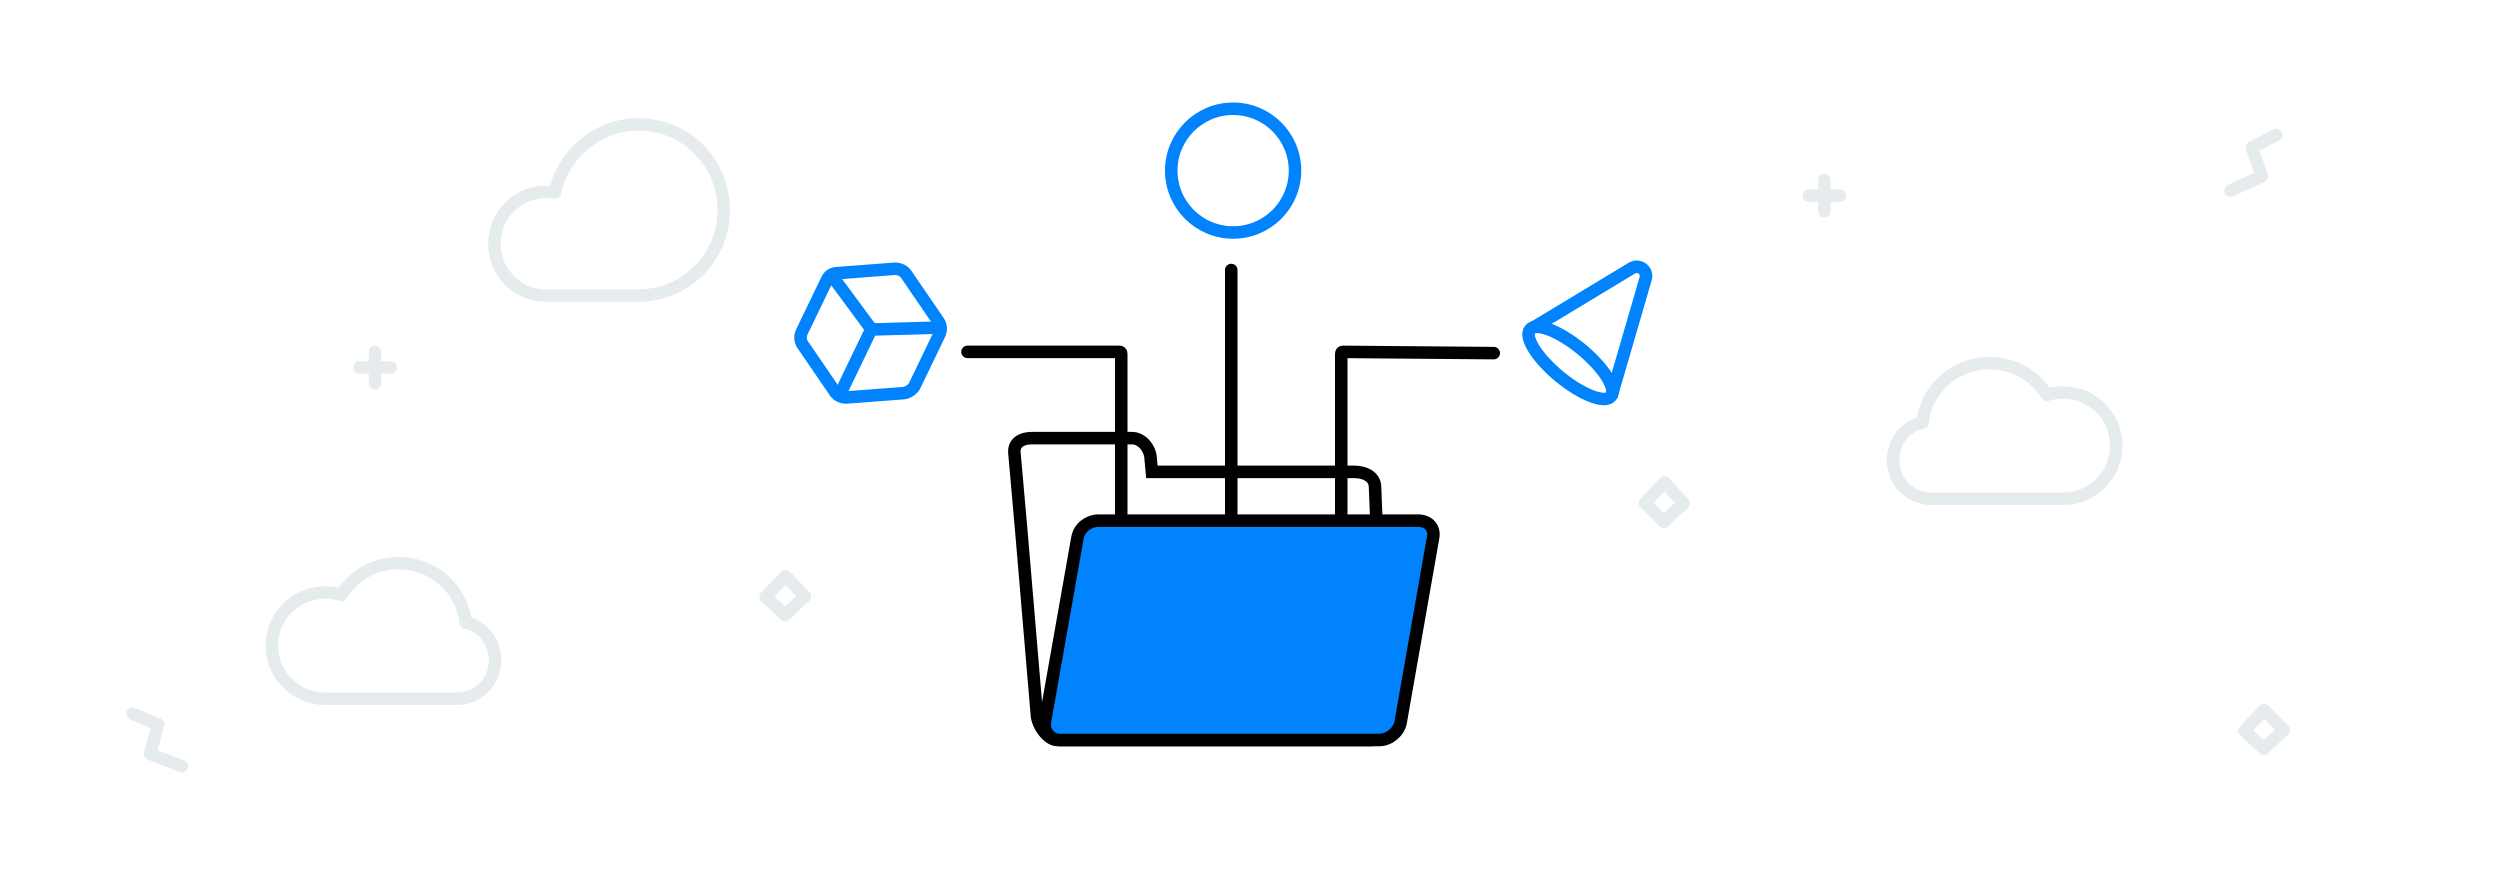 <?xml version="1.0" encoding="utf-8"?>
<!-- Generator: Adobe Illustrator 22.0.1, SVG Export Plug-In . SVG Version: 6.00 Build 0)  -->
<svg version="1.1" id="Layer_1" xmlns="http://www.w3.org/2000/svg" xmlns:xlink="http://www.w3.org/1999/xlink" x="0px" y="0px"
	 viewBox="0 0 400 140" style="enable-background:new 0 0 400 140;" xml:space="preserve">
<style type="text/css">
	.st0{opacity:0.1;fill:none;stroke:#013F4F;stroke-width:2;stroke-linecap:round;stroke-linejoin:round;stroke-miterlimit:10;}
	.st1{opacity:0.1;}
	.st2{fill:none;stroke:#013F4F;stroke-width:2;stroke-linecap:round;stroke-linejoin:round;stroke-miterlimit:10;}
	.st3{fill:none;stroke:#0083FD;stroke-width:2;stroke-miterlimit:10;}
	.st4{fill:none;stroke:#000000;stroke-width:2;stroke-miterlimit:10;}
	.st5{fill:none;stroke:#000000;stroke-width:2;stroke-linecap:round;stroke-linejoin:round;stroke-miterlimit:10;}
	.st6{fill:#0083FD;stroke:#000000;stroke-width:2;stroke-miterlimit:10;}
</style>
<path class="st0" d="M74.5,99.6c-0.6-5.4-5.2-9.5-10.7-9.5c-3.9,0-7.3,2-9.2,5.1c-0.8-0.3-1.7-0.4-2.6-0.4c-4.7,0-8.5,3.8-8.5,8.5
	c0,4.7,3.8,8.5,8.5,8.5h21.1c3.4,0,6.1-2.7,6.1-6.1C79.2,102.6,77.2,100.2,74.5,99.6z"/>
<g class="st1">
	<line class="st2" x1="60" y1="56.3" x2="60" y2="61.3"/>
	<line class="st2" x1="62.5" y1="58.8" x2="57.5" y2="58.8"/>
</g>
<g class="st1">
	<line class="st2" x1="291.9" y1="28.8" x2="291.9" y2="33.8"/>
	<line class="st2" x1="294.4" y1="31.3" x2="289.4" y2="31.3"/>
</g>
<polyline class="st0" points="364.2,21.6 360.3,23.6 361.9,28.2 356.9,30.5 "/>
<polyline class="st0" points="21.2,114.2 25.3,115.9 24,120.6 29.1,122.6 "/>
<polygon class="st0" points="362.3,113.6 359.1,116.9 362.2,119.8 365.4,116.8 "/>
<polygon class="st0" points="266.3,77.2 263.2,80.5 266.2,83.5 269.4,80.5 "/>
<polygon class="st0" points="125.7,92.2 122.5,95.5 125.6,98.4 128.8,95.4 "/>
<path class="st0" d="M307.6,67.6c0.6-5.4,5.2-9.5,10.7-9.5c3.9,0,7.3,2,9.2,5.1c0.8-0.3,1.7-0.4,2.6-0.4c4.7,0,8.5,3.8,8.5,8.5
	c0,4.7-3.8,8.5-8.5,8.5H309c-3.4,0-6.1-2.7-6.1-6.1C302.9,70.6,304.9,68.2,307.6,67.6z"/>
<path class="st0" d="M102.2,19.9c-6.6,0-12.1,4.7-13.4,10.9c-0.4-0.1-0.9-0.1-1.4-0.1c-4.6,0-8.3,3.7-8.3,8.3c0,4.5,3.5,8.1,7.9,8.3
	v0h15.1c7.6,0,13.7-6.1,13.7-13.7S109.7,19.9,102.2,19.9z"/>
<g>
	<path class="st3" d="M132.3,44.8l-4,8.3c-0.3,0.6-0.3,1.4,0.1,2l5.2,7.6c0.4,0.6,1.1,0.9,1.8,0.9l9.2-0.7c0.7-0.1,1.3-0.5,1.7-1.1
		l4-8.3c0.3-0.6,0.3-1.4-0.1-2l-5.2-7.6c-0.4-0.6-1.1-0.9-1.8-0.9l-9.2,0.7C133.2,43.7,132.6,44.1,132.3,44.8z"/>
	<path class="st3" d="M132.8,43.7l6.2,8.4c0.3,0.4,0.7,0.6,1.2,0.6l10.6-0.3"/>
	<line class="st3" x1="139.5" y1="52.5" x2="134.2" y2="63.5"/>
</g>
<circle class="st3" cx="197.3" cy="27.3" r="9.9"/>
<g>
	<path class="st3" d="M245.2,52.5l15.9-9.6c1.2-0.7,2.6,0.4,2.2,1.7l-5.5,18.9"/>
	<ellipse transform="matrix(0.637 -0.771 0.771 0.637 46.406 214.812)" class="st3" cx="251.3" cy="58.1" rx="2.8" ry="8.4"/>
</g>
<path class="st4" d="M220.2,82.8l-0.2-5c-0.1-1.6-1.7-2.3-3.3-2.3h-32.4l-0.2-2.2c-0.1-1.6-1.4-3.2-3-3.2h-16
	c-1.6,0-2.9,0.7-2.8,2.3l0.4,4.5l0.8,9.1l2.4,28.4c0.1,1.6,1.7,4,3.3,4h50.4"/>
<line class="st5" x1="197" y1="94.4" x2="197" y2="43.2"/>
<path class="st5" d="M214.6,94.4V56.6c0-0.2,0.1-0.3,0.3-0.3l24.1,0.2"/>
<path class="st5" d="M179.4,94.4V56.6c0-0.2-0.1-0.3-0.3-0.3h-24.3"/>
<path class="st6" d="M220.7,118.4h-51.1c-1.6,0-2.7-1.4-2.4-3l5.2-29.4c0.3-1.6,1.8-2.7,3.4-2.7h51.1c1.6,0,2.7,1.1,2.4,2.7
	l-5.2,29.6C223.8,117.1,222.3,118.4,220.7,118.4z"/>
</svg>
